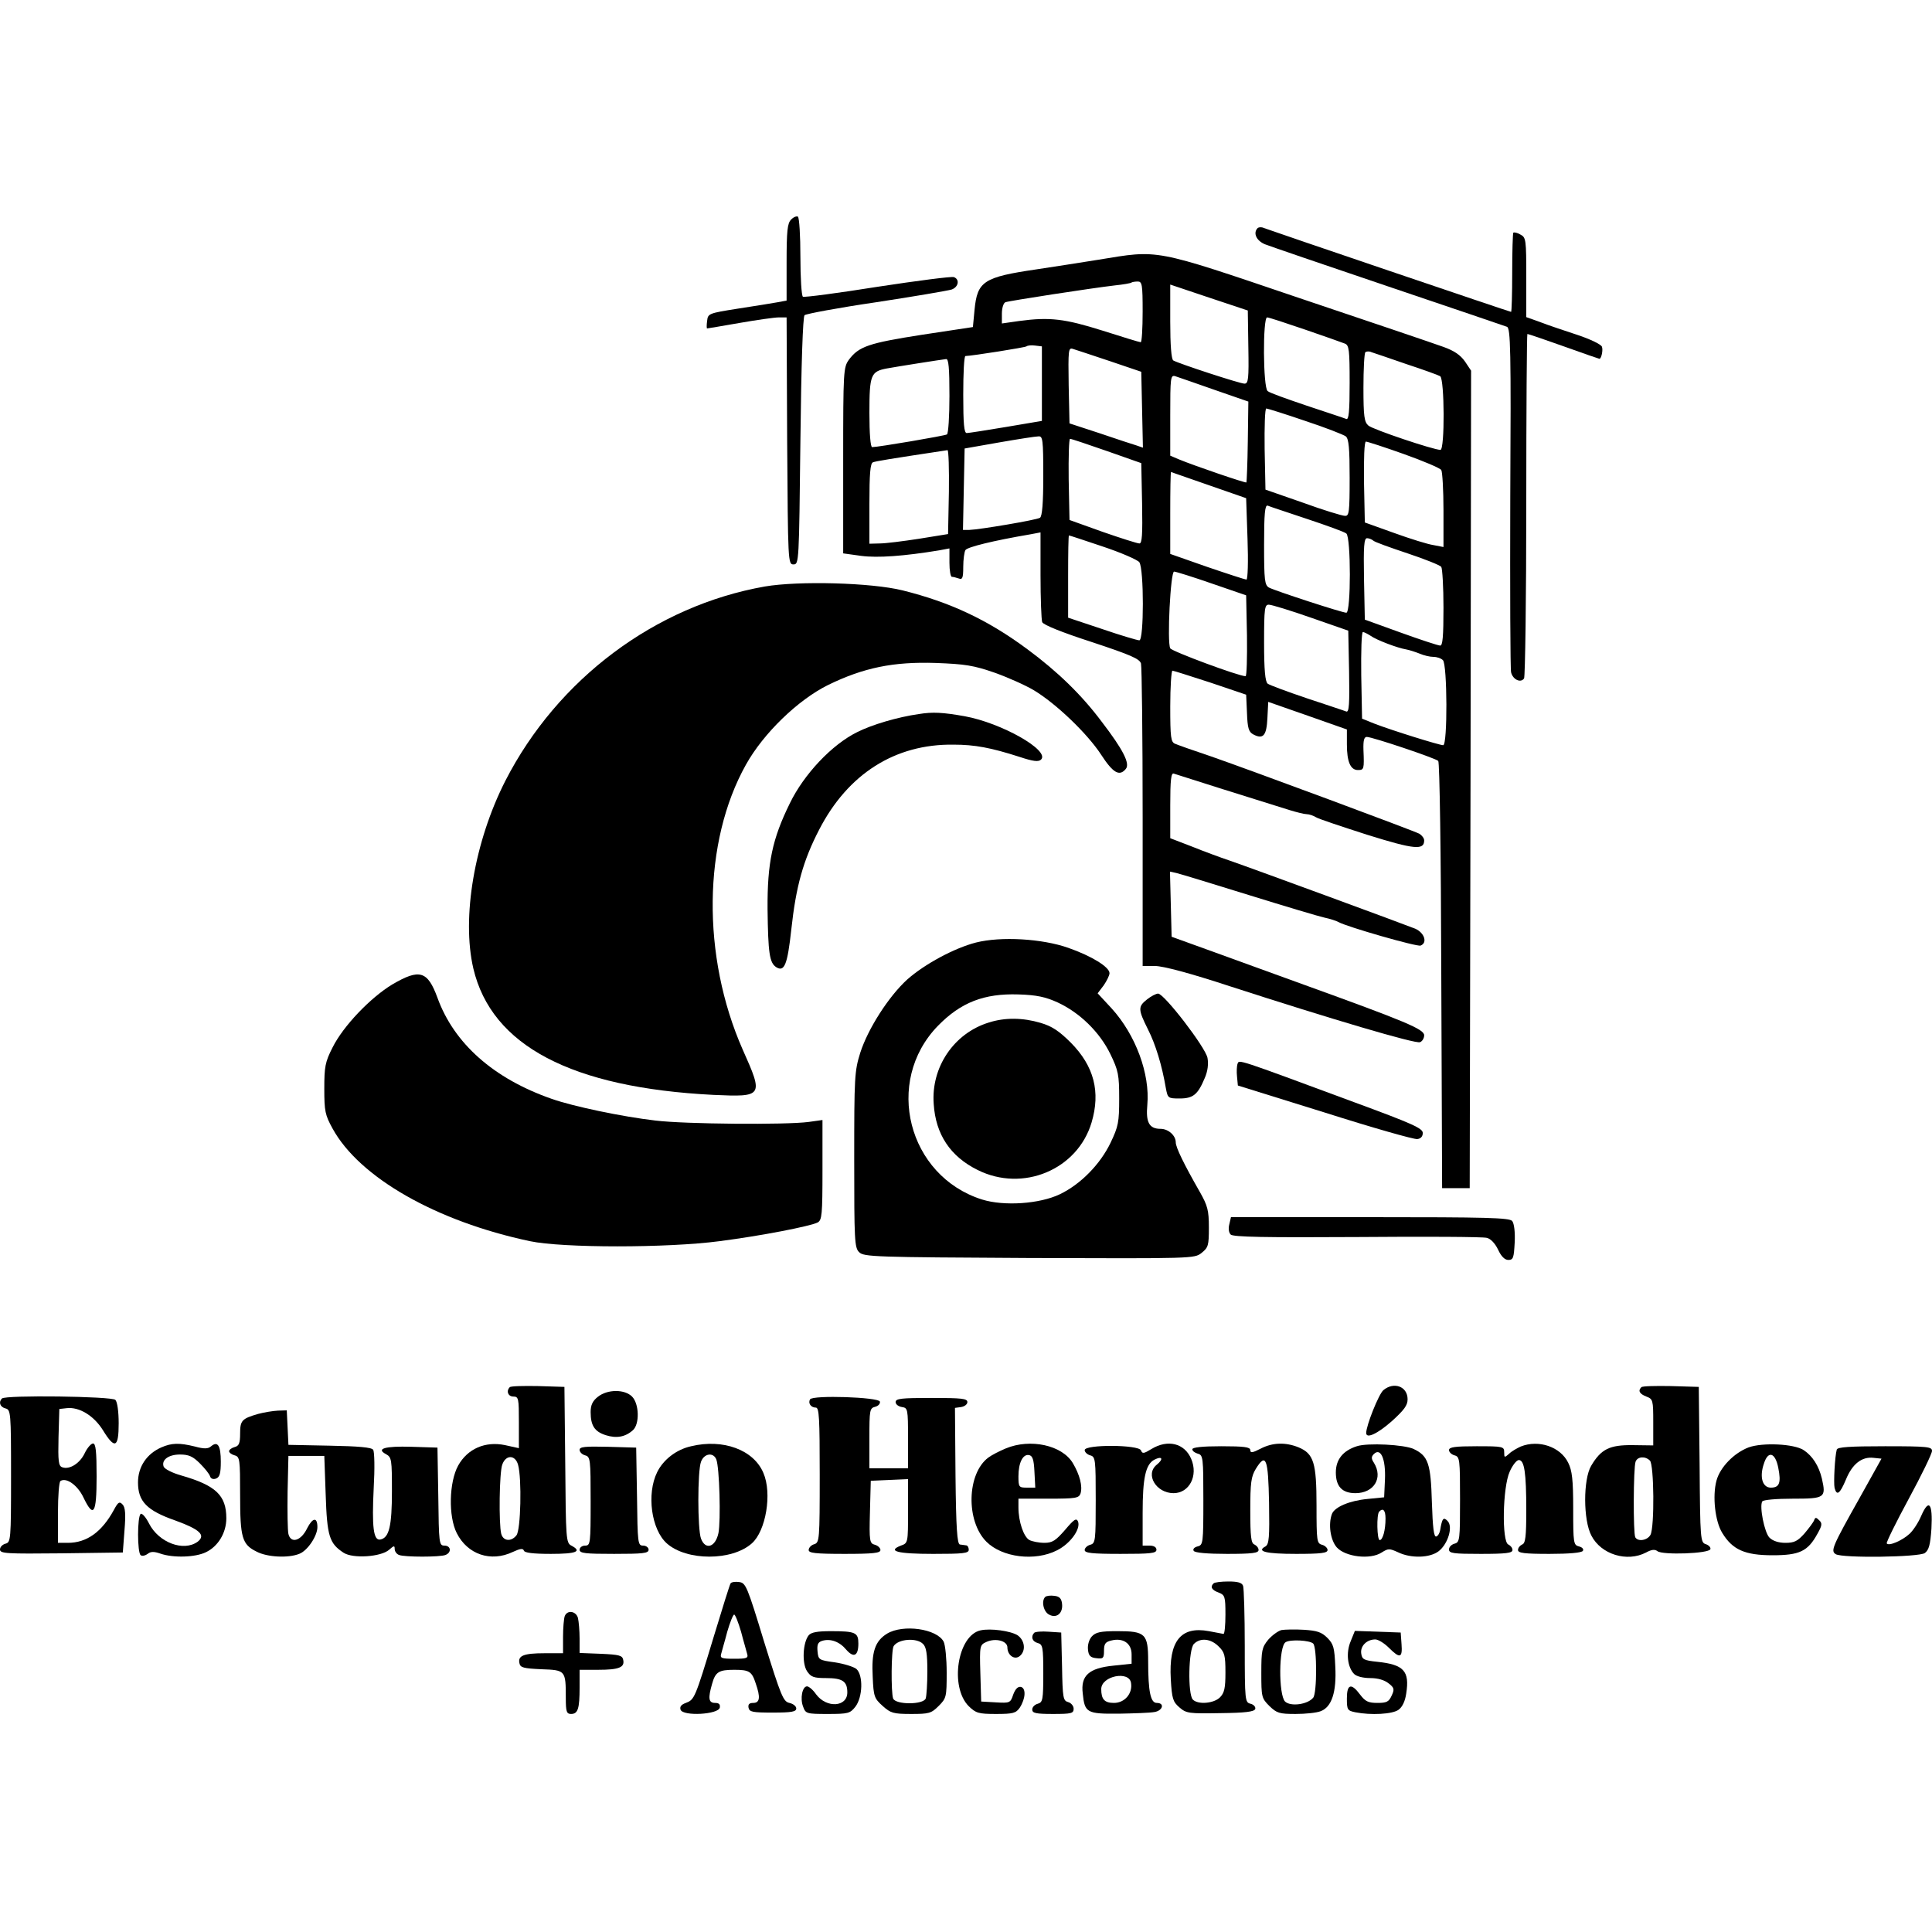 <?xml version="1.0" standalone="no"?>
<!DOCTYPE svg PUBLIC "-//W3C//DTD SVG 20010904//EN"
 "http://www.w3.org/TR/2001/REC-SVG-20010904/DTD/svg10.dtd">
<svg version="1.0" xmlns="http://www.w3.org/2000/svg"
 width="700pt" height="700pt" viewBox="0 0 700 700"
 preserveAspectRatio="xMidYMid meet">
<g transform="translate(0,700) scale(0.1,-0.1)"
fill="#000000" stroke="none">
<path d="M2866 6204 c-13 -13 -16 -41 -16 -154 l0 -139 -32 -6 c-18 -3 -82
-14 -143 -23 -108 -17 -110 -18 -113 -45 -2 -15 -2 -27 0 -27 2 0 55 9 118 20
63 11 127 20 142 20 l28 0 2 -447 c3 -440 3 -448 23 -448 20 0 20 8 25 447 3
279 9 450 15 456 6 5 123 27 260 47 138 21 260 42 273 46 25 9 30 37 8 45 -8
3 -132 -13 -276 -35 -144 -23 -266 -39 -271 -36 -5 4 -9 69 -9 145 0 76 -4
141 -9 145 -5 3 -17 -2 -25 -11z"/>
<path d="M4557 6174 c-18 -18 -5 -46 26 -59 18 -7 219 -76 447 -153 228 -77
422 -143 430 -146 13 -5 15 -82 12 -619 -1 -336 0 -622 3 -633 6 -26 35 -40
47 -22 4 7 8 291 8 631 0 339 2 617 4 617 3 0 62 -20 132 -45 69 -25 128 -45
129 -45 7 0 14 32 9 44 -3 8 -42 27 -87 42 -45 15 -106 35 -134 46 l-53 19 0
144 c0 136 -1 145 -21 155 -11 7 -23 9 -26 7 -2 -3 -4 -69 -4 -146 0 -78 -2
-141 -4 -141 -5 0 -867 293 -896 304 -8 4 -18 3 -22 0z"/>
<path d="M3980 6059 c-63 -10 -164 -26 -225 -35 -191 -28 -214 -43 -224 -146
l-6 -63 -185 -28 c-192 -30 -228 -42 -264 -90 -20 -28 -21 -39 -21 -365 l0
-337 65 -9 c60 -8 155 -1 283 20 l37 7 0 -52 c0 -28 4 -51 9 -51 5 0 16 -3 25
-6 13 -5 16 2 16 42 0 27 4 55 8 61 7 11 100 34 235 57 l37 7 0 -155 c0 -85 3
-161 6 -170 4 -10 71 -37 179 -72 142 -47 174 -61 179 -78 3 -12 6 -263 6
-558 l0 -538 45 0 c29 0 127 -26 273 -74 361 -117 671 -209 687 -202 8 3 15
14 15 25 0 22 -67 50 -435 183 -121 44 -278 101 -350 127 l-130 47 -3 118 -3
118 23 -5 c13 -3 131 -39 263 -80 132 -41 256 -78 275 -82 19 -4 41 -11 50
-16 30 -17 284 -90 297 -85 26 10 14 46 -19 61 -37 15 -578 214 -673 247 -33
11 -95 34 -137 51 l-78 30 0 119 c0 92 3 119 13 115 11 -4 293 -93 419 -132
26 -8 54 -15 63 -15 8 0 23 -5 33 -11 9 -6 94 -34 187 -64 170 -53 205 -56
205 -20 0 8 -8 18 -17 24 -23 12 -605 228 -754 280 -63 21 -122 42 -131 46
-16 6 -18 23 -18 136 0 71 4 129 8 129 4 0 66 -20 137 -43 l130 -44 3 -66 c2
-55 6 -69 23 -78 36 -19 48 -4 51 59 l3 59 143 -50 142 -50 0 -54 c0 -63 13
-93 40 -93 22 0 23 3 20 73 -1 33 2 47 12 47 20 0 249 -77 259 -87 5 -5 10
-333 11 -778 l3 -770 50 0 50 0 3 1481 2 1481 -22 33 c-17 24 -39 39 -78 53
-30 11 -266 91 -525 178 -531 180 -504 174 -725 138z m160 -189 c0 -60 -3
-110 -7 -110 -4 0 -66 19 -138 42 -137 43 -191 50 -302 35 l-63 -9 0 36 c0 20
6 39 13 41 13 5 311 51 397 61 30 3 57 8 59 10 2 2 13 4 23 4 16 0 18 -10 18
-110z m383 -128 c2 -116 0 -132 -14 -132 -17 0 -239 73 -258 84 -7 5 -11 55
-11 141 l0 134 140 -47 141 -47 2 -133z m205 64 c70 -24 135 -47 145 -51 15
-6 17 -23 17 -142 0 -104 -3 -134 -12 -131 -7 3 -71 24 -143 48 -71 24 -136
47 -142 53 -17 12 -18 267 -2 267 6 0 67 -20 137 -44z m-953 -196 l0 -135
-130 -22 c-71 -12 -136 -22 -142 -22 -10 -1 -13 33 -13 139 0 77 3 140 8 140
27 1 216 31 221 35 3 3 17 5 31 3 l25 -3 0 -135z m245 82 l115 -39 3 -137 3
-138 -23 8 c-13 4 -72 23 -133 44 l-110 36 -3 138 c-2 128 -1 137 15 132 10
-3 70 -23 133 -44z m1075 -11 c61 -20 116 -40 123 -44 16 -11 17 -267 1 -267
-25 0 -245 74 -261 88 -15 13 -18 33 -18 137 0 67 3 125 7 129 4 3 14 4 22 0
9 -3 66 -22 126 -43z m-1655 -115 c0 -74 -4 -137 -9 -140 -8 -5 -249 -46 -271
-46 -6 0 -10 47 -10 124 0 138 5 150 63 161 38 7 197 32 215 34 9 1 12 -32 12
-133z m959 22 l124 -43 -2 -145 c-1 -80 -4 -146 -5 -148 -3 -3 -190 61 -243
83 l-33 14 0 147 c0 135 1 146 18 141 9 -3 73 -25 141 -49z m330 -113 c73 -24
139 -50 147 -56 11 -9 14 -44 14 -150 0 -126 -2 -139 -17 -138 -10 0 -79 21
-153 48 l-135 47 -3 147 c-1 81 1 147 6 147 4 0 68 -20 141 -45z m-949 -199
c0 -99 -4 -147 -12 -152 -12 -8 -220 -43 -256 -44 l-23 0 3 148 3 147 125 22
c69 12 133 22 143 22 15 1 17 -12 17 -143z m230 90 l125 -44 3 -146 c2 -113 0
-146 -10 -145 -7 0 -67 19 -133 42 l-120 43 -3 147 c-1 81 1 147 5 147 5 0 64
-20 133 -44z m1076 -11 c70 -25 132 -51 136 -58 4 -6 8 -72 8 -146 l0 -133
-36 7 c-21 3 -85 23 -143 44 l-106 38 -3 146 c-1 85 1 147 7 147 5 0 67 -20
137 -45z m-1648 -137 l-3 -153 -105 -17 c-58 -9 -122 -17 -142 -17 l-38 -1 0
145 c0 107 3 147 13 150 10 4 58 12 270 44 4 0 6 -68 5 -151z m942 24 l135
-47 5 -148 c3 -81 1 -147 -4 -147 -4 0 -69 21 -142 46 l-134 47 0 148 c0 82 1
149 3 149 1 -1 63 -22 137 -48z m355 -122 c72 -24 136 -47 143 -53 17 -13 17
-287 0 -287 -15 0 -257 79 -280 91 -16 9 -18 27 -18 155 0 113 3 145 13 142 6
-3 71 -24 142 -48z m-740 -100 c66 -22 126 -48 133 -57 17 -24 17 -283 0 -283
-7 0 -68 18 -135 41 l-123 41 0 149 c0 82 1 149 3 149 2 0 57 -18 122 -40z
m981 21 c5 -5 61 -25 124 -46 63 -21 118 -43 122 -49 4 -6 8 -73 8 -148 0
-104 -3 -138 -12 -137 -7 0 -71 21 -143 47 l-130 47 -3 148 c-2 117 0 147 11
147 7 0 17 -4 23 -9z m-586 -155 l125 -43 3 -146 c1 -81 -1 -147 -5 -147 -25
0 -267 90 -273 101 -12 22 1 279 14 278 6 0 67 -19 136 -43z m360 -124 l135
-47 3 -149 c2 -117 0 -147 -10 -144 -7 3 -71 24 -143 48 -71 24 -136 48 -142
53 -9 7 -13 49 -13 148 0 126 2 139 18 138 9 0 78 -21 152 -47z m215 -65 c22
-16 99 -45 130 -50 11 -2 33 -9 48 -15 16 -7 38 -12 51 -12 12 0 27 -5 34 -12
16 -16 17 -308 1 -308 -14 0 -187 54 -249 78 l-45 18 -3 157 c-1 86 1 157 6
157 4 0 16 -6 27 -13z"/>
<path d="M2771 4875 c-397 -70 -751 -335 -940 -704 -112 -220 -159 -495 -116
-680 66 -280 356 -432 870 -458 180 -8 182 -6 106 164 -149 338 -145 753 12
1033 63 113 188 234 297 288 129 63 237 85 390 80 107 -4 138 -9 213 -35 48
-17 113 -46 143 -64 80 -48 194 -157 244 -234 43 -66 66 -79 89 -51 16 19 -9
69 -88 172 -72 96 -158 180 -269 262 -143 106 -279 170 -452 213 -113 28 -376
35 -499 14z"/>
<path d="M3330 4413 c-78 -11 -172 -39 -225 -66 -91 -45 -192 -152 -243 -257
-64 -130 -82 -216 -81 -384 2 -159 7 -194 31 -210 30 -19 41 8 55 136 17 157
43 250 101 362 104 202 275 311 487 308 77 0 135 -11 238 -44 51 -17 70 -19
79 -10 33 33 -144 133 -277 157 -79 14 -116 16 -165 8z"/>
<path d="M3536 3585 c-78 -20 -186 -78 -249 -134 -67 -61 -142 -178 -170 -265
-21 -67 -22 -88 -22 -388 0 -291 1 -319 18 -335 17 -17 57 -18 616 -21 594 -2
598 -2 624 18 25 20 27 27 27 93 0 62 -5 79 -32 127 -59 103 -88 163 -88 181
0 25 -27 49 -55 49 -41 0 -54 23 -48 87 10 112 -42 253 -129 349 l-51 55 22
29 c11 16 21 36 21 44 0 22 -64 62 -150 92 -94 33 -243 42 -334 19z m296 -217
c80 -37 152 -107 191 -187 29 -60 32 -75 32 -161 0 -86 -3 -101 -31 -160 -38
-79 -109 -151 -184 -187 -73 -35 -202 -44 -282 -19 -269 85 -356 427 -160 629
83 85 167 118 292 114 66 -2 98 -9 142 -29z"/>
<path d="M3582 3295 c-126 -39 -209 -162 -199 -295 7 -110 60 -190 159 -239
164 -82 362 1 413 172 33 111 9 204 -75 289 -43 43 -69 60 -110 72 -64 19
-129 20 -188 1z"/>
<path d="M1421 3433 c-79 -48 -177 -150 -216 -228 -27 -53 -30 -70 -30 -150 0
-81 3 -95 30 -144 97 -177 375 -336 715 -408 118 -25 498 -25 687 0 148 19
329 54 356 68 15 9 17 28 17 190 l0 181 -50 -7 c-83 -11 -447 -8 -555 5 -120
14 -298 51 -377 79 -209 73 -353 200 -413 366 -36 98 -65 106 -164 48z"/>
<path d="M4156 3379 c-33 -26 -33 -36 3 -108 28 -55 51 -131 65 -213 7 -37 8
-38 50 -38 49 0 66 14 91 74 11 25 14 51 10 73 -7 38 -157 233 -179 233 -7 0
-25 -9 -40 -21z"/>
<path d="M4484 3146 c-3 -8 -4 -29 -2 -47 l3 -32 315 -98 c173 -55 324 -98
335 -96 12 1 20 9 20 22 0 17 -38 34 -250 112 -429 159 -415 154 -421 139z"/>
<path d="M4454 2564 c-4 -15 -2 -30 5 -37 9 -9 126 -11 458 -9 245 2 457 1
470 -3 14 -3 30 -20 41 -43 11 -24 24 -37 37 -37 18 0 20 8 23 63 2 38 -2 69
-9 78 -10 12 -93 14 -515 14 l-504 0 -6 -26z"/>
<path d="M1847 1974 c-14 -14 -6 -34 13 -34 19 0 20 -7 20 -93 l0 -94 -50 11
c-72 15 -136 -13 -170 -74 -33 -60 -36 -184 -5 -245 39 -77 123 -106 203 -68
26 12 37 14 40 5 2 -8 33 -12 98 -12 93 0 114 9 74 30 -19 10 -20 23 -22 293
l-3 282 -95 3 c-53 1 -99 0 -103 -4z m30 -281 c14 -49 10 -238 -6 -256 -19
-24 -48 -21 -55 6 -9 36 -7 223 4 251 13 36 47 35 57 -1z"/>
<path d="M5012 1963 c-17 -15 -62 -128 -62 -155 0 -22 41 -3 93 43 44 40 57
57 57 79 0 47 -50 65 -88 33z"/>
<path d="M5947 1974 c-13 -13 -7 -24 18 -34 24 -9 25 -13 25 -93 l0 -84 -74 1
c-84 1 -115 -14 -151 -75 -29 -49 -29 -197 1 -253 35 -68 129 -97 198 -61 20
11 32 12 41 5 18 -15 187 -9 192 7 2 6 -5 14 -16 18 -20 6 -21 14 -23 288 l-3
282 -101 3 c-55 1 -103 0 -107 -4z m31 -266 c15 -15 17 -241 2 -269 -11 -20
-45 -26 -55 -9 -8 13 -7 253 1 274 7 19 35 21 52 4z"/>
<path d="M2166 1939 c-19 -15 -26 -30 -26 -55 0 -49 14 -71 55 -84 38 -12 70
-7 98 18 25 22 23 96 -3 122 -27 27 -89 27 -124 -1z"/>
<path d="M7 1933 c-13 -13 -7 -31 13 -36 19 -5 20 -14 20 -245 0 -231 -1 -240
-20 -245 -11 -3 -20 -12 -20 -21 0 -15 23 -16 223 -14 l222 3 6 80 c5 59 3 84
-7 94 -11 12 -16 9 -31 -19 -44 -81 -99 -120 -167 -120 l-36 0 0 109 c0 61 4
112 9 115 21 14 62 -15 83 -59 37 -77 48 -61 48 75 0 92 -3 120 -13 120 -7 0
-21 -16 -30 -35 -18 -38 -56 -61 -82 -51 -13 5 -15 22 -13 108 l3 103 27 3
c45 5 98 -27 131 -80 43 -70 57 -64 57 25 0 43 -5 78 -12 85 -13 13 -399 18
-411 5z"/>
<path d="M2935 1930 c-8 -14 3 -30 21 -30 12 0 14 -38 14 -244 0 -236 -1 -245
-20 -251 -11 -3 -20 -13 -20 -21 0 -11 24 -14 130 -14 104 0 130 3 130 14 0 7
-9 16 -20 19 -19 5 -21 12 -18 119 l3 113 68 3 67 3 0 -116 c0 -115 0 -116
-26 -125 -51 -20 -12 -30 117 -30 108 0 129 2 129 15 0 8 -4 16 -10 16 -5 1
-16 2 -22 3 -10 1 -14 59 -16 248 l-2 247 22 3 c13 2 23 10 23 18 0 13 -21 15
-130 15 -109 0 -130 -2 -130 -15 0 -8 10 -16 23 -18 21 -3 22 -7 22 -113 l0
-109 -70 0 -70 0 0 109 c0 102 1 109 21 114 12 3 19 12 17 19 -6 16 -243 24
-253 8z"/>
<path d="M935 1877 c-59 -17 -65 -24 -65 -71 0 -35 -4 -45 -20 -49 -11 -3 -20
-10 -20 -15 0 -5 9 -12 20 -15 19 -5 20 -14 20 -144 0 -155 7 -179 60 -205 38
-20 114 -24 154 -8 30 11 66 65 66 97 0 37 -17 35 -37 -4 -22 -46 -59 -57 -68
-21 -3 13 -4 82 -3 153 l3 130 65 0 65 0 5 -140 c5 -151 13 -177 65 -211 34
-22 136 -15 165 11 17 15 20 16 20 3 0 -9 7 -19 16 -22 20 -8 148 -8 168 0 23
9 20 34 -4 34 -19 0 -20 8 -22 178 l-3 177 -94 3 c-97 3 -130 -7 -92 -27 20
-11 21 -20 21 -134 0 -126 -10 -169 -42 -175 -25 -5 -31 45 -24 187 4 69 3
131 -2 138 -5 9 -53 13 -157 15 l-150 3 -3 63 -3 62 -32 -1 c-18 -1 -50 -6
-72 -12z"/>
<path d="M585 1756 c-53 -23 -85 -70 -85 -127 0 -69 32 -102 135 -138 88 -32
112 -53 81 -77 -51 -37 -141 -3 -176 66 -11 22 -25 38 -30 35 -13 -8 -13 -142
0 -150 6 -4 17 -1 25 5 11 9 23 9 46 1 46 -16 126 -14 165 5 44 21 74 70 74
123 0 83 -38 119 -163 155 -32 9 -60 23 -64 32 -9 24 17 44 59 44 32 0 47 -7
72 -32 18 -18 35 -39 37 -47 3 -9 12 -12 22 -8 13 5 17 19 17 61 0 58 -11 76
-35 56 -11 -10 -26 -10 -59 -1 -57 14 -84 13 -121 -3z"/>
<path d="M2504 1760 c-54 -12 -101 -49 -123 -94 -39 -79 -21 -208 35 -258 72
-64 236 -64 308 0 51 45 74 181 42 255 -35 84 -146 125 -262 97z m91 -47 c12
-28 17 -224 8 -268 -11 -51 -47 -62 -63 -20 -13 34 -13 246 0 279 11 30 44 35
55 9z"/>
<path d="M3644 1752 c-22 -9 -51 -24 -63 -33 -78 -58 -82 -230 -7 -305 57 -57
176 -72 256 -31 48 24 86 77 76 104 -6 14 -14 9 -47 -30 -34 -39 -46 -47 -75
-47 -20 0 -44 5 -54 10 -21 11 -40 67 -40 118 l0 32 109 0 c99 0 110 2 116 19
8 26 -3 68 -28 110 -39 65 -154 90 -243 53z m104 -85 l3 -57 -31 0 c-28 0 -30
2 -30 41 0 49 16 81 38 77 13 -2 18 -16 20 -61z"/>
<path d="M4172 1750 c-28 -17 -33 -18 -38 -5 -8 21 -204 22 -204 1 0 -7 9 -16
20 -19 19 -5 20 -14 20 -162 0 -148 -1 -157 -20 -162 -11 -3 -20 -12 -20 -19
0 -11 26 -14 130 -14 109 0 130 2 130 15 0 9 -9 15 -25 15 l-25 0 0 119 c0
127 11 175 42 192 29 15 35 3 9 -18 -43 -35 -2 -103 61 -103 57 0 90 63 64
124 -24 57 -85 72 -144 36z"/>
<path d="M4567 1751 c-29 -15 -37 -16 -37 -5 0 11 -22 14 -105 14 -69 0 -105
-4 -105 -11 0 -6 9 -13 20 -16 19 -5 20 -14 20 -168 0 -157 -1 -163 -21 -168
-12 -3 -18 -10 -14 -16 4 -7 50 -11 121 -11 91 0 114 3 114 14 0 8 -7 16 -15
20 -12 4 -15 28 -15 123 0 101 3 123 20 151 37 60 45 38 48 -123 2 -126 0
-150 -13 -158 -34 -18 1 -27 111 -27 90 0 114 3 114 14 0 7 -9 16 -20 19 -19
5 -20 14 -20 142 0 155 -10 188 -65 211 -47 19 -94 18 -138 -5z"/>
<path d="M4916 1760 c-50 -16 -76 -48 -76 -95 0 -51 23 -75 71 -75 67 0 101
55 67 110 -10 15 -10 22 0 32 25 24 43 -19 40 -92 l-3 -65 -60 -6 c-65 -6
-119 -29 -129 -54 -14 -37 -6 -94 17 -121 31 -35 122 -46 163 -19 24 15 28 15
59 1 47 -23 116 -21 148 4 34 27 52 89 32 109 -15 16 -20 10 -27 -33 -2 -11
-8 -21 -14 -23 -9 -3 -13 33 -16 124 -4 140 -13 168 -66 193 -34 16 -167 23
-206 10z m104 -262 c0 -42 -10 -78 -21 -78 -10 0 -12 93 -2 103 14 15 23 5 23
-25z"/>
<path d="M5510 1759 c-13 -6 -33 -17 -42 -26 -17 -15 -18 -15 -18 5 0 21 -4
22 -100 22 -78 0 -100 -3 -100 -14 0 -7 9 -16 20 -19 19 -5 20 -14 20 -160 0
-146 -1 -155 -20 -160 -11 -3 -20 -12 -20 -21 0 -14 16 -16 115 -16 92 0 115
3 115 14 0 8 -7 16 -15 20 -24 9 -21 207 5 264 10 23 25 42 33 42 20 0 27 -45
27 -182 0 -96 -3 -120 -15 -124 -8 -4 -15 -12 -15 -20 0 -11 23 -14 114 -14
71 0 117 4 121 11 4 6 -2 13 -14 16 -20 5 -21 12 -21 137 0 105 -4 138 -18
166 -28 58 -107 85 -172 59z"/>
<path d="M6336 1756 c-53 -20 -104 -72 -117 -121 -15 -56 -5 -147 21 -189 37
-61 82 -81 182 -81 98 0 128 14 163 78 17 30 18 38 6 49 -11 11 -14 11 -18 0
-3 -8 -19 -29 -35 -48 -25 -28 -37 -34 -69 -34 -25 0 -46 7 -58 19 -18 18 -37
113 -26 131 3 6 53 10 110 10 117 0 122 3 106 73 -11 46 -34 82 -66 103 -35
23 -149 28 -199 10z m107 -74 c11 -55 4 -72 -27 -72 -30 0 -42 38 -25 87 15
48 41 41 52 -15z"/>
<path d="M2100 1747 c0 -8 9 -17 20 -20 19 -5 20 -14 20 -166 0 -154 -1 -161
-20 -161 -11 0 -20 -7 -20 -15 0 -13 21 -15 125 -15 104 0 125 2 125 15 0 8
-9 15 -20 15 -19 0 -20 8 -22 178 l-3 177 -102 3 c-84 2 -103 0 -103 -11z"/>
<path d="M6655 1748 c-7 -24 -12 -121 -8 -139 8 -30 19 -22 41 30 23 57 58 84
100 79 l29 -3 -78 -140 c-100 -178 -107 -194 -88 -206 24 -15 302 -11 323 4
15 11 20 31 24 89 5 91 -9 110 -37 46 -10 -24 -29 -53 -42 -65 -27 -25 -76
-46 -83 -35 -2 4 34 77 80 162 46 85 84 163 84 173 0 15 -15 17 -170 17 -128
0 -172 -3 -175 -12z"/>
<path d="M2647 1263 c-3 -4 -30 -91 -61 -193 -68 -225 -70 -228 -101 -240 -17
-6 -23 -14 -19 -25 10 -24 137 -17 142 8 2 12 -3 17 -17 17 -24 0 -26 17 -11
69 12 43 24 51 80 51 55 0 64 -6 78 -49 18 -51 15 -71 -9 -71 -14 0 -19 -5
-17 -17 3 -16 15 -18 88 -18 68 0 85 3 85 15 0 8 -11 17 -25 20 -22 5 -30 24
-91 220 -62 204 -67 215 -91 218 -14 2 -28 0 -31 -5z m38 -175 c9 -35 20 -71
22 -80 5 -16 -2 -18 -47 -18 -45 0 -52 2 -47 18 2 9 13 45 22 80 10 34 21 62
25 62 4 0 15 -28 25 -62z"/>
<path d="M4397 1263 c-13 -12 -7 -24 18 -33 23 -9 25 -14 25 -80 0 -38 -3 -70
-7 -70 -5 1 -28 5 -53 10 -102 19 -146 -36 -138 -174 4 -71 8 -82 31 -102 25
-22 35 -23 149 -21 90 1 122 5 126 15 2 7 -5 16 -17 19 -20 5 -21 10 -21 208
0 112 -3 210 -6 219 -4 12 -20 16 -53 16 -26 0 -51 -3 -54 -7z m18 -228 c22
-21 25 -33 25 -95 0 -57 -4 -74 -20 -90 -22 -22 -79 -27 -98 -8 -19 19 -16
183 4 202 23 23 61 19 89 -9z"/>
<path d="M3787 1214 c-15 -15 -6 -54 14 -64 27 -15 51 5 47 39 -2 19 -9 27
-28 29 -14 2 -29 0 -33 -4z"/>
<path d="M2046 1144 c-3 -9 -6 -42 -6 -75 l0 -59 -67 0 c-76 0 -97 -9 -91 -36
3 -16 14 -19 80 -22 87 -3 88 -4 88 -104 0 -50 3 -58 19 -58 25 0 31 19 31 96
l0 64 68 0 c75 0 96 9 90 36 -3 16 -14 19 -81 22 l-77 3 0 52 c0 29 -3 62 -6
75 -7 25 -39 30 -48 6z"/>
<path d="M3214 1081 c-44 -27 -57 -67 -52 -157 3 -71 6 -78 36 -105 29 -26 39
-29 103 -29 65 0 73 2 100 29 28 28 29 33 29 121 0 50 -5 100 -11 112 -25 47
-147 64 -205 29z m130 -37 c12 -11 16 -36 16 -99 0 -46 -3 -90 -6 -99 -9 -23
-109 -23 -118 0 -8 22 -7 177 2 190 17 26 83 31 106 8z"/>
<path d="M3553 1093 c-84 -18 -113 -205 -43 -275 26 -25 35 -28 99 -28 62 0
72 3 86 23 21 33 23 70 4 75 -11 2 -20 -7 -28 -28 -10 -30 -12 -31 -63 -28
l-53 3 -3 103 c-3 100 -2 102 22 113 33 15 76 4 76 -20 0 -28 26 -47 45 -31
23 19 18 57 -8 75 -25 16 -98 26 -134 18z"/>
<path d="M4643 1094 c-12 -3 -34 -19 -48 -35 -23 -28 -25 -39 -25 -121 0 -86
1 -91 29 -119 27 -26 36 -29 95 -29 35 0 76 4 91 10 40 15 58 69 53 162 -3 68
-6 81 -29 104 -21 21 -38 26 -85 29 -32 2 -69 1 -81 -1z m115 -49 c14 -14 14
-179 0 -196 -20 -25 -82 -33 -102 -14 -24 25 -23 200 2 215 17 11 88 7 100 -5z"/>
<path d="M2930 1075 c-21 -26 -25 -101 -6 -130 14 -21 24 -25 69 -25 60 0 77
-12 77 -52 0 -53 -75 -58 -113 -7 -11 16 -26 29 -33 29 -17 0 -26 -44 -14 -74
9 -25 13 -26 89 -26 74 0 81 2 100 26 27 35 29 114 4 137 -10 8 -45 19 -78 24
-58 8 -60 9 -63 40 -2 24 1 33 17 38 30 9 63 -3 87 -32 27 -31 44 -23 44 22 0
40 -10 45 -100 45 -48 0 -71 -4 -80 -15z"/>
<path d="M3747 1084 c-13 -14 -7 -32 13 -37 18 -5 20 -14 20 -110 0 -96 -2
-105 -20 -110 -11 -3 -20 -12 -20 -21 0 -13 13 -16 75 -16 67 0 75 2 75 19 0
10 -9 21 -20 24 -18 5 -20 15 -22 128 l-3 124 -45 3 c-25 2 -49 0 -53 -4z"/>
<path d="M3956 1071 c-10 -11 -16 -31 -14 -48 2 -22 9 -29 31 -31 24 -3 27 0
27 27 0 25 5 32 26 37 43 11 74 -10 74 -50 l0 -34 -66 -7 c-89 -9 -119 -36
-111 -101 7 -70 15 -74 131 -73 55 1 113 3 129 6 30 5 38 33 8 33 -22 0 -31
40 -31 151 0 100 -10 109 -112 109 -61 0 -78 -4 -92 -19z m142 -169 c6 -38
-23 -72 -62 -72 -34 0 -46 13 -46 50 0 48 102 68 108 22z"/>
<path d="M4894 1054 c-18 -42 -12 -94 12 -119 9 -9 33 -15 59 -15 27 0 51 -7
66 -19 21 -16 22 -22 11 -45 -10 -22 -18 -26 -51 -26 -33 0 -44 5 -63 30 -32
43 -48 39 -48 -14 0 -41 2 -44 31 -50 56 -11 134 -7 156 9 14 10 24 31 28 59
13 82 -9 105 -105 115 -49 5 -55 9 -58 30 -4 27 20 51 51 51 10 0 32 -13 49
-30 40 -40 50 -38 46 13 l-3 42 -83 3 -83 3 -15 -37z"/>
</g>
</svg>
